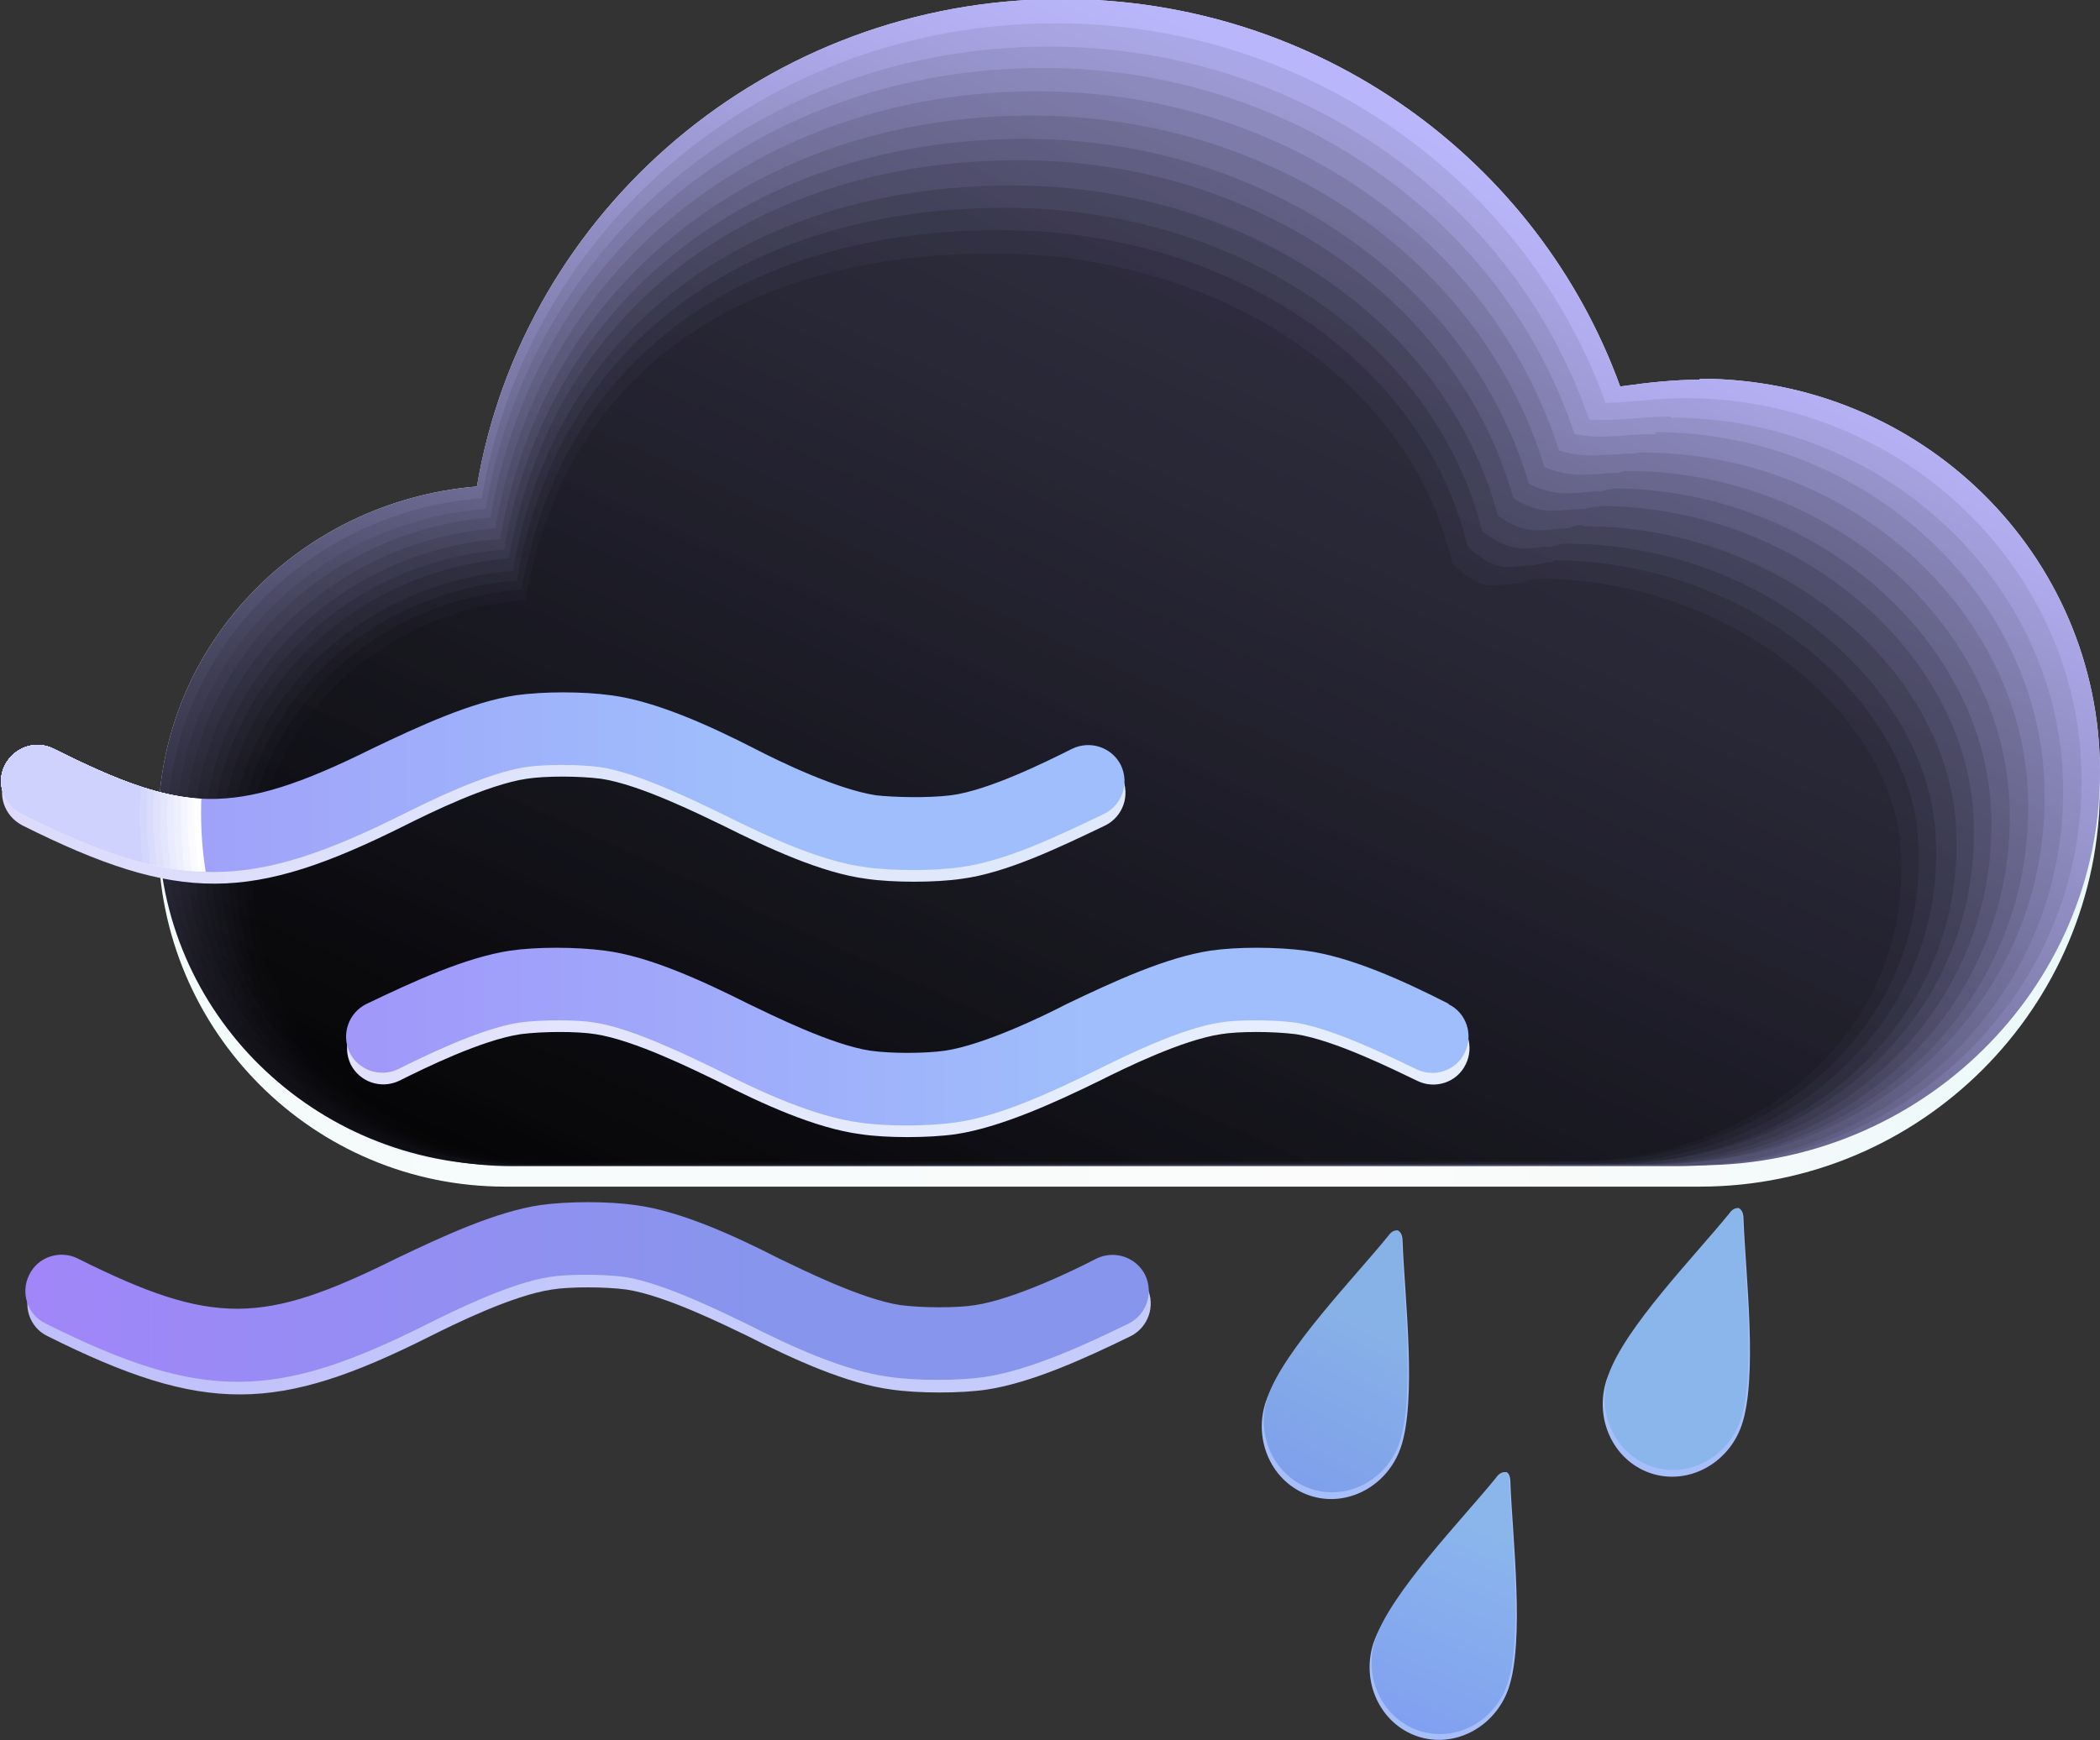<?xml version="1.0" encoding="UTF-8"?><svg xmlns="http://www.w3.org/2000/svg" xmlns:xlink="http://www.w3.org/1999/xlink" viewBox="0 0 21.62 17.92"><rect x="0" y="0" width="21.62" height="17.92" fill="#333333" stroke="none"/><defs><style>.cls-1{fill:url(#_R_W_h_6);opacity:.28;}.cls-1,.cls-2,.cls-3,.cls-4,.cls-5,.cls-6,.cls-7,.cls-8,.cls-9,.cls-10,.cls-11,.cls-12,.cls-13,.cls-14,.cls-15,.cls-16,.cls-17,.cls-18,.cls-19,.cls-20,.cls-21,.cls-22,.cls-23,.cls-24,.cls-25,.cls-26,.cls-27,.cls-28,.cls-29,.cls-30,.cls-31,.cls-32,.cls-33,.cls-34,.cls-35,.cls-36,.cls-37,.cls-38,.cls-39,.cls-40,.cls-41,.cls-42,.cls-43,.cls-44,.cls-45{stroke-width:0px;}.cls-1,.cls-2,.cls-3,.cls-5,.cls-11,.cls-16,.cls-17,.cls-19,.cls-31,.cls-35,.cls-39,.cls-45{mix-blend-mode:screen;}.cls-2{fill:url(#_R_W_h_3);opacity:.2;}.cls-3{fill:url(#_R_W_h_44);opacity:.68;}.cls-4{fill:#e4e6fd;}.cls-4,.cls-6,.cls-7,.cls-8,.cls-12,.cls-13,.cls-18,.cls-20,.cls-33,.cls-34,.cls-46{mix-blend-mode:multiply;}.cls-5{fill:url(#_R_W_h_9);opacity:.44;}.cls-6,.cls-26{fill:#fff;}.cls-7{fill:#dadcfd;}.cls-8{fill:#cfd2fc;}.cls-9{fill:url(#_R_W_h_1887);}.cls-10{fill:url(#_R_W_h_2598);}.cls-47{isolation:isolate;}.cls-11{fill:url(#_R_W_h_47);opacity:.92;}.cls-12{fill:#eaebfe;}.cls-13{fill:#dfe1fd;}.cls-14{fill:none;}.cls-15{fill:url(#_R_W_h_1849);}.cls-16{fill:url(#_R_W_h_12);opacity:.52;}.cls-48{clip-path:url(#clippath-1);}.cls-17{fill:#010101;opacity:.12;}.cls-18{fill:#d4d7fc;}.cls-19{fill:url(#_R_W_h_7);opacity:.36;}.cls-20{fill:#f4f5fe;}.cls-21{fill:url(#_R_W_h_1857);}.cls-22{fill:url(#_R_W_h_1436);}.cls-23{fill:#f9f9fe;}.cls-24{fill:url(#_R_W_h_3396);}.cls-25{fill:#fcfcff;}.cls-27{fill:#f3f3fd;}.cls-28{fill:url(#_R_W_h_43-2);}.cls-29{fill:#fafbfe;}.cls-49{clip-path:url(#clippath);}.cls-30{fill:#a6befa;}.cls-31{fill:url(#_R_W_h_771);}.cls-32{fill:url(#_R_W_h_2600);}.cls-33{fill:#eff0fe;}.cls-34{fill:#fafaff;}.cls-35{fill:url(#_R_W_h_37);opacity:.6;}.cls-36{fill:url(#_R_W_h_2599);}.cls-37{fill:url(#_R_W_h_1785);}.cls-38{fill:#f4f5fd;}.cls-39{fill:url(#_R_W_h_46);opacity:.84;}.cls-40{fill:#f1f2fd;}.cls-41{fill:#f7f8fe;}.cls-42{fill:#f6f6fe;}.cls-43{fill:#fdfeff;}.cls-44{fill:url(#_R_W_h_43);}.cls-45{fill:url(#_R_W_h_45);opacity:.76;}</style><linearGradient id="_R_W_h_1436" x1="1.63" y1="6.11" x2="21.62" y2="6.11" gradientUnits="userSpaceOnUse"><stop offset="0" stop-color="#f4fbfb"/><stop offset=".61" stop-color="#fbfbfb"/><stop offset=".8" stop-color="#f6fafa"/><stop offset="1" stop-color="#eaf8f9"/></linearGradient><radialGradient id="_R_W_h_3396" cx="16.22" cy="-.55" fx="16.22" fy="-.55" r="23.91" gradientUnits="userSpaceOnUse"><stop offset="0" stop-color="#ece8fd"/><stop offset=".35" stop-color="#ece8fd"/><stop offset=".7" stop-color="#e2e0f1"/><stop offset="1" stop-color="#d8d7e4"/></radialGradient><clipPath id="clippath"><path class="cls-14" d="M17.5,3.91h0c-.26,0-.54.03-.82.07-.36-1-.99-1.88-1.79-2.55-1.06-.89-2.44-1.43-3.95-1.43-.97,0-1.88.22-2.7.62-1.73.84-3,2.47-3.32,4.41-1.83.15-3.28,1.64-3.28,3.48,0,1.94,1.6,3.51,3.57,3.51h12.3c2.27,0,4.12-1.81,4.12-4.05s-1.84-4.05-4.12-4.05Z"/></clipPath><linearGradient id="_R_W_h_771" x1="14.77" y1="1.41" x2="8.55" y2="15.03" gradientUnits="userSpaceOnUse"><stop offset="0" stop-color="#bab6fb"/><stop offset=".09" stop-color="#b0acee"/><stop offset=".26" stop-color="#9894cd"/><stop offset=".48" stop-color="#706e97"/><stop offset=".74" stop-color="#3a394e"/><stop offset="1" stop-color="#010101"/></linearGradient><linearGradient id="_R_W_h_47" x1="14.65" y1="1.62" x2="8.55" y2="14.98" gradientUnits="userSpaceOnUse"><stop offset="0" stop-color="#a9a6e4"/><stop offset=".1" stop-color="#9f9cd7"/><stop offset=".28" stop-color="#8784b6"/><stop offset=".51" stop-color="#5f5d80"/><stop offset=".8" stop-color="#292837"/><stop offset="1" stop-color="#010101"/></linearGradient><linearGradient id="_R_W_h_46" x1="14.54" y1="1.84" x2="8.56" y2="14.94" gradientUnits="userSpaceOnUse"><stop offset="0" stop-color="#9895ce"/><stop offset=".11" stop-color="#8e8cc1"/><stop offset=".3" stop-color="#7674a0"/><stop offset=".56" stop-color="#4e4d6a"/><stop offset=".87" stop-color="#191821"/><stop offset="1" stop-color="#010101"/></linearGradient><linearGradient id="_R_W_h_45" x1="14.42" y1="2.05" x2="8.56" y2="14.89" gradientUnits="userSpaceOnUse"><stop offset="0" stop-color="#8885b7"/><stop offset=".12" stop-color="#7e7baa"/><stop offset=".33" stop-color="#666389"/><stop offset=".61" stop-color="#3e3d53"/><stop offset=".96" stop-color="#08080a"/><stop offset="1" stop-color="#010101"/></linearGradient><linearGradient id="_R_W_h_44" x1="14.31" y1="2.26" x2="8.56" y2="14.84" gradientUnits="userSpaceOnUse"><stop offset="0" stop-color="#7774a0"/><stop offset=".13" stop-color="#6d6a93"/><stop offset=".37" stop-color="#555372"/><stop offset=".68" stop-color="#2d2c3d"/><stop offset="1" stop-color="#010101"/></linearGradient><linearGradient id="_R_W_h_37" x1="14.19" y1="2.47" x2="8.56" y2="14.8" gradientUnits="userSpaceOnUse"><stop offset="0" stop-color="#666489"/><stop offset=".15" stop-color="#5c5a7c"/><stop offset=".41" stop-color="#44425b"/><stop offset=".77" stop-color="#1c1c26"/><stop offset="1" stop-color="#010101"/></linearGradient><linearGradient id="_R_W_h_12" x1="14.08" y1="2.68" x2="8.57" y2="14.75" gradientUnits="userSpaceOnUse"><stop offset="0" stop-color="#555373"/><stop offset=".17" stop-color="#4b4a66"/><stop offset=".48" stop-color="#333245"/><stop offset=".89" stop-color="#0c0c10"/><stop offset="1" stop-color="#010101"/></linearGradient><linearGradient id="_R_W_h_9" x1="13.96" y1="2.9" x2="8.57" y2="14.71" gradientUnits="userSpaceOnUse"><stop offset="0" stop-color="#44435c"/><stop offset=".2" stop-color="#3a394f"/><stop offset=".57" stop-color="#22222e"/><stop offset="1" stop-color="#010101"/></linearGradient><linearGradient id="_R_W_h_7" x1="13.85" y1="3.11" x2="8.57" y2="14.66" gradientUnits="userSpaceOnUse"><stop offset="0" stop-color="#333245"/><stop offset=".26" stop-color="#292938"/><stop offset=".72" stop-color="#111117"/><stop offset="1" stop-color="#010101"/></linearGradient><linearGradient id="_R_W_h_6" x1="13.73" y1="3.32" x2="8.58" y2="14.61" gradientUnits="userSpaceOnUse"><stop offset="0" stop-color="#23222e"/><stop offset=".36" stop-color="#191821"/><stop offset="1" stop-color="#010101"/></linearGradient><linearGradient id="_R_W_h_3" x1="13.62" y1="3.53" x2="8.58" y2="14.57" gradientUnits="userSpaceOnUse"><stop offset="0" stop-color="#121118"/><stop offset=".61" stop-color="#08080b"/><stop offset="1" stop-color="#010101"/></linearGradient><linearGradient id="_R_W_h_1785" x1=".02" y1="8.17" x2="11.59" y2="8.17" gradientUnits="userSpaceOnUse"><stop offset="0" stop-color="#dddafc"/><stop offset=".66" stop-color="#e0e9fc"/></linearGradient><linearGradient id="_R_W_h_1849" x1=".27" y1="13.43" x2="11.85" y2="13.43" gradientUnits="userSpaceOnUse"><stop offset="0" stop-color="#c0bffb"/><stop offset=".66" stop-color="#c5ccfc"/></linearGradient><linearGradient id="_R_W_h_1857" x1="3.56" y1="10.79" x2="15.14" y2="10.79" gradientUnits="userSpaceOnUse"><stop offset="0" stop-color="#e2e0fd"/><stop offset=".66" stop-color="#e6edfd"/></linearGradient><linearGradient id="_R_W_h_43" x1="0" y1="8.05" x2="11.57" y2="8.05" gradientUnits="userSpaceOnUse"><stop offset="0" stop-color="#a198fa"/><stop offset=".03" stop-color="#a099fa"/><stop offset=".66" stop-color="#9fbefb"/></linearGradient><clipPath id="clippath-1"><path class="cls-14" d="M11.54,7.88c-.09-.18-.31-.26-.5-.17-.26.13-.86.43-1.25.48-.24.03-.6.02-.77,0-.4-.06-1-.35-1.25-.48-.47-.24-1.02-.49-1.48-.55-.29-.04-.69-.04-.98,0-.46.07-1,.32-1.48.55-.55.27-.96.43-1.33.49-.62.1-1.13-.08-1.95-.49-.18-.09-.4-.02-.5.17-.09.18-.02.4.17.5,1.62.81,2.36.79,3.94,0,.26-.13.85-.42,1.25-.48.19-.03.54-.03.77,0,.4.06,1.02.37,1.25.48.48.24,1.02.49,1.48.55.27.04.71.04.98,0,.46-.06,1-.32,1.48-.55.18-.09.26-.31.17-.5Z"/></clipPath><linearGradient id="_R_W_h_1887" x1=".26" y1="13.31" x2="11.83" y2="13.31" gradientUnits="userSpaceOnUse"><stop offset="0" stop-color="#a186f9"/><stop offset=".66" stop-color="#8795ec"/></linearGradient><linearGradient id="_R_W_h_43-2" x1="3.55" y1="10.67" x2="15.12" y2="10.67" xlink:href="#_R_W_h_43"/><linearGradient id="_R_W_h_2600" x1="12.43" y1="17.11" x2="15.15" y2="11.92" gradientUnits="userSpaceOnUse"><stop offset="0" stop-color="#778bf0"/><stop offset=".05" stop-color="#788def"/><stop offset=".66" stop-color="#87b2e7"/></linearGradient><linearGradient id="_R_W_h_2599" x1="15.08" y1="18.5" x2="17.8" y2="13.31" gradientUnits="userSpaceOnUse"><stop offset="0" stop-color="#7a8ef5"/><stop offset=".06" stop-color="#7b91f4"/><stop offset=".66" stop-color="#8ab6ec"/></linearGradient><linearGradient id="_R_W_h_2598" x1="13.97" y1="19.2" x2="16.12" y2="14.04" gradientUnits="userSpaceOnUse"><stop offset="0" stop-color="#7a8ef5"/><stop offset=".34" stop-color="#83a4ef"/><stop offset=".66" stop-color="#8ab6ec"/></linearGradient></defs><g class="cls-47"><g id="Layer_2"><g id="Main_1"><path class="cls-22" d="M17.5,3.98h0c-.26,0-.54.03-.82.07-.84-2.36-3.09-4.05-5.75-4.05-3.03,0-5.54,2.21-6.02,5.11-1.83.15-3.28,1.67-3.28,3.54,0,1.97,1.6,3.57,3.57,3.57h12.3c2.27,0,4.12-1.84,4.12-4.12s-1.84-4.12-4.12-4.12Z"/><path class="cls-24" d="M17.5,3.91h0c-.26,0-.54.03-.82.07-.84-2.32-3.09-3.99-5.75-3.99-3.03,0-5.54,2.18-6.02,5.02-1.83.15-3.28,1.64-3.28,3.48,0,1.94,1.6,3.51,3.57,3.51h12.3c2.27,0,4.12-1.81,4.12-4.05s-1.84-4.05-4.12-4.05Z"/><g class="cls-49"><g class="cls-46"><path class="cls-26" d="M-1.01,8.34c.81-1.59,2.14-.04,3.25-.19.87-.12,1.75-1.13,3.42-1.06.65.03,1.41.21,2.35.67,1.14.56,1.37.54,2.47,0,1.54-.76,2.69,1.54,1.16,2.3-1.92.94-3.13.73-4.05.35-.68-.29-1.2-.67-1.72-.74-.95-.14-1.94.84-3.26,1.03-1.82.25-4.41-.77-3.61-2.36Z"/><path class="cls-43" d="M-.92,8.37c.75-1.46,1.95-.02,3.13-.11.93-.08,1.81-1.08,3.45-1.03.65.02,1.38.2,2.3.64,1.12.55,1.42.53,2.5,0,1.44-.71,2.49,1.41,1.05,2.11-1.84.9-3.02.69-3.91.31-.67-.28-1.21-.64-1.75-.71-.96-.12-2,.87-3.29,1.01-1.81.19-4.21-.78-3.47-2.22Z"/><path class="cls-25" d="M-.83,8.39c.7-1.33,1.76,0,3-.04.98-.03,1.87-1.03,3.48-1,.65.01,1.36.18,2.25.62,1.1.54,1.47.51,2.53,0,1.35-.65,2.28,1.27.95,1.93-1.76.86-2.9.64-3.78.27-.67-.28-1.22-.62-1.78-.68-.97-.1-2.05.9-3.31.99-1.8.13-4.02-.78-3.33-2.09Z"/><path class="cls-29" d="M-.74,8.42c.64-1.19,1.57.01,2.88.03,1.04.01,1.92-.99,3.51-.97.65,0,1.33.17,2.2.59,1.07.53,1.52.49,2.56,0,1.26-.6,2.08,1.14.84,1.74-1.67.82-2.79.59-3.64.23-.66-.28-1.23-.6-1.81-.65-.99-.08-2.1.93-3.34.98-1.79.06-3.82-.78-3.19-1.95Z"/><path class="cls-23" d="M-.65,8.45c.58-1.06,1.38.03,2.76.1,1.1.06,1.98-.94,3.54-.94.65,0,1.3.15,2.15.57,1.05.51,1.56.47,2.58,0,1.16-.54,1.87,1,.73,1.56-1.59.78-2.67.55-3.5.18-.65-.28-1.24-.57-1.84-.61-1-.07-2.16.96-3.36.96-1.78,0-3.63-.78-3.06-1.82Z"/><path class="cls-41" d="M-.56,8.47c.53-.93,1.19.04,2.64.18,1.15.1,2.04-.89,3.58-.91.65,0,1.27.14,2.1.54,1.03.5,1.61.45,2.61,0,1.07-.49,1.67.86.63,1.37-1.51.74-2.55.5-3.37.14-.65-.28-1.25-.55-1.87-.58-1.01-.05-2.21.99-3.39.94-1.77-.07-3.43-.79-2.92-1.69Z"/><path class="cls-42" d="M-.47,8.5c.47-.79,1,.06,2.52.25,1.21.15,2.1-.85,3.61-.88.65-.01,1.24.12,2.05.52,1,.49,1.66.43,2.64,0,.97-.43,1.46.73.52,1.19-1.43.7-2.44.45-3.23.1-.64-.28-1.26-.53-1.9-.55-1.02-.04-2.27,1.02-3.42.92-1.76-.14-3.24-.79-2.78-1.55Z"/><path class="cls-38" d="M-.37,8.52c.42-.66.82.08,2.4.32,1.27.19,2.16-.8,3.64-.84.65-.02,1.21.11,2,.49.98.48,1.71.41,2.67,0,.87-.38,1.25.59.41,1-1.35.67-2.32.41-3.09.06-.63-.28-1.27-.51-1.94-.52-1.03-.02-2.32,1.04-3.44.91-1.75-.21-3.04-.79-2.64-1.42Z"/><path class="cls-27" d="M-.28,8.55c.36-.53.63.09,2.27.39,1.32.24,2.22-.75,3.67-.81.65-.03,1.18.09,1.95.47.95.46,1.75.39,2.69,0,.78-.33,1.05.45.31.82-1.27.63-2.21.36-2.96.02-.62-.28-1.28-.49-1.97-.49-1.05,0-2.37,1.07-3.47.89-1.74-.28-2.85-.79-2.51-1.28Z"/><path class="cls-40" d="M-.19,8.57c.31-.39.44.11,2.15.47,1.38.28,2.28-.71,3.7-.78.65-.03,1.16.08,1.9.44.93.45,1.8.37,2.72,0,.68-.28.84.32.2.63-1.19.59-2.09.31-2.82-.02-.62-.28-1.29-.46-2-.46-1.06,0-2.42,1.09-3.49.87-1.73-.36-2.65-.79-2.37-1.15Z"/></g><g class="cls-46"><path class="cls-26" d="M15.91,12.08c-.81,1.59-2.14.04-3.25.19-.87.12-1.75,1.13-3.42,1.06-.65-.03-1.41-.21-2.34-.67-1.14-.56-1.37-.54-2.47,0-1.54.76-2.69-1.54-1.16-2.3,1.92-.94,3.13-.73,4.05-.35.68.29,1.2.67,1.72.74.95.14,1.94-.84,3.26-1.03,1.82-.25,4.41.77,3.61,2.36Z"/><path class="cls-43" d="M15.82,12.05c-.75,1.46-1.95.02-3.13.11-.93.08-1.81,1.08-3.45,1.03-.65-.02-1.38-.2-2.3-.64-1.12-.55-1.42-.53-2.5,0-1.44.71-2.49-1.41-1.05-2.11,1.84-.9,3.02-.69,3.91-.31.67.28,1.21.64,1.75.71.96.12,2-.87,3.29-1.01,1.81-.19,4.21.78,3.47,2.22Z"/><path class="cls-25" d="M15.73,12.02c-.7,1.33-1.76,0-3,.04-.98.03-1.87,1.03-3.48,1-.65-.01-1.36-.18-2.25-.62-1.1-.54-1.47-.51-2.53,0-1.35.65-2.28-1.27-.95-1.93,1.76-.86,2.9-.64,3.78-.27.67.28,1.22.62,1.78.68.97.1,2.05-.9,3.31-.99,1.8-.13,4.02.78,3.33,2.09Z"/><path class="cls-29" d="M15.64,12c-.64,1.19-1.57-.01-2.88-.03-1.04-.01-1.92.99-3.51.97-.65,0-1.33-.17-2.2-.59-1.07-.53-1.52-.49-2.56,0-1.26.6-2.08-1.14-.84-1.74,1.67-.82,2.79-.59,3.64-.23.66.28,1.23.6,1.81.65.99.08,2.1-.93,3.34-.98,1.79-.06,3.82.78,3.19,1.95Z"/><path class="cls-23" d="M15.55,11.97c-.58,1.06-1.38-.03-2.76-.1-1.1-.06-1.98.94-3.54.94-.65,0-1.3-.15-2.15-.57-1.05-.51-1.56-.47-2.58,0-1.16.54-1.87-1-.73-1.56,1.59-.78,2.67-.55,3.5-.18.65.28,1.24.57,1.84.61,1,.07,2.16-.98,3.36-.96,1.78.04,3.63.78,3.06,1.82Z"/><path class="cls-41" d="M15.45,11.95c-.53.93-1.19-.04-2.64-.18-1.15-.1-2.04.89-3.58.91-.65,0-1.27-.14-2.1-.54-1.03-.5-1.61-.45-2.61,0-1.07.49-1.67-.86-.63-1.37,1.51-.74,2.55-.5,3.37-.14.65.28,1.25.55,1.87.58,1.01.05,2.21-.99,3.39-.94,1.77.07,3.43.79,2.92,1.69Z"/><path class="cls-42" d="M15.36,11.92c-.47.79-1-.06-2.52-.25-1.21-.15-2.1.85-3.61.88-.65.01-1.24-.12-2.05-.52-1-.49-1.66-.43-2.64,0-.97.43-1.46-.73-.52-1.19,1.43-.7,2.44-.45,3.23-.1.64.28,1.26.53,1.9.55,1.02.04,2.27-1.02,3.42-.92,1.76.14,3.24.79,2.78,1.55Z"/><path class="cls-38" d="M15.27,11.9c-.42.66-.82-.08-2.4-.32-1.27-.19-2.16.8-3.64.84-.65.02-1.21-.11-2-.49-.98-.48-1.71-.41-2.67,0-.87.38-1.25-.59-.41-1,1.35-.67,2.32-.41,3.09-.06.63.28,1.27.51,1.94.52,1.03.02,2.32-1.04,3.44-.91,1.75.21,3.04.79,2.64,1.42Z"/><path class="cls-27" d="M15.18,11.87c-.36.53-.63-.09-2.27-.39-1.32-.24-2.22.75-3.67.81-.65.03-1.18-.09-1.95-.47-.95-.46-1.75-.39-2.69,0-.78.33-1.05-.45-.31-.82,1.27-.63,2.21-.36,2.96-.02.62.28,1.28.49,1.97.49,1.05,0,2.37-1.07,3.47-.89,1.74.28,2.85.79,2.51,1.28Z"/><path class="cls-40" d="M15.09,11.84c-.31.39-.44-.11-2.15-.47-1.38-.28-2.28.71-3.7.78-.65.03-1.16-.08-1.9-.44-.93-.45-1.8-.37-2.72,0-.68.28-.84-.32-.2-.63,1.19-.59,2.09-.31,2.82.02.62.28,1.29.46,2,.46,1.06,0,2.42-1.09,3.49-.87,1.73.36,2.65.79,2.37,1.15Z"/></g></g><path class="cls-31" d="M17.5,3.91h0c-.26,0-.54.03-.82.07-.84-2.32-3.09-3.99-5.75-3.99-3.03,0-5.54,2.18-6.02,5.02-1.83.15-3.28,1.64-3.28,3.48,0,1.94,1.6,3.51,3.57,3.51h12.3c2.27,0,4.12-1.81,4.12-4.05s-1.84-4.05-4.12-4.05Z"/><path class="cls-11" d="M17.35,4.1h0s0,0,0,0h-.01c-.26,0-.52.04-.81.05C15.71,1.87,13.48.24,10.87.24,7.88.24,5.43,2.33,4.96,5.13c-1.81.14-3.24,1.61-3.24,3.42,0,1.91,1.58,3.45,3.52,3.45h12.14c2.24,0,4.06-1.77,4.05-3.97,0-2.16-1.84-3.93-4.08-3.93Z"/><path class="cls-39" d="M17.2,4.29h-.01s0,0,0,0h-.03c-.25,0-.5.05-.8.03-.77-2.25-2.98-3.84-5.56-3.84-2.95,0-5.34,2-5.8,4.76-1.78.14-3.19,1.59-3.19,3.37,0,1.88,1.55,3.4,3.47,3.4h11.97c2.21,0,4.01-1.73,3.99-3.89-.01-2.09-1.83-3.82-4.04-3.82Z"/><path class="cls-45" d="M17.05,4.47h-.02s0,0,0,0h-.04c-.25,0-.49.06-.78,0-.73-2.21-2.92-3.77-5.47-3.77-2.91,0-5.23,1.91-5.69,4.63-1.76.14-3.15,1.56-3.15,3.31,0,1.85,1.53,3.34,3.42,3.34h11.81c2.18,0,3.95-1.69,3.92-3.82-.02-2.01-1.83-3.71-4.01-3.71Z"/><path class="cls-3" d="M16.9,4.66h-.03s0,0,0,0h0s-.05.01-.05.01c-.25,0-.47.06-.77-.03-.69-2.18-2.86-3.7-5.37-3.7-2.87,0-5.13,1.83-5.58,4.5-1.74.14-3.11,1.54-3.11,3.26,0,1.82,1.51,3.29,3.38,3.29h11.65c2.15,0,3.9-1.64,3.86-3.74-.03-1.94-1.82-3.59-3.97-3.59Z"/><path class="cls-35" d="M16.75,4.85h-.03s0,0,0,0h0s-.06.02-.06.02c-.24,0-.45.07-.76-.06-.65-2.14-2.8-3.62-5.28-3.62-2.83,0-5.03,1.74-5.47,4.36-1.71.13-3.06,1.51-3.06,3.21,0,1.79,1.49,3.23,3.33,3.23h11.48c2.12,0,3.84-1.6,3.79-3.66-.04-1.86-1.81-3.48-3.94-3.48Z"/><path class="cls-16" d="M16.6,5.04h-.04s0,0,0,0h0s-.08.02-.08.02c-.24,0-.43.08-.74-.08-.62-2.1-2.75-3.55-5.19-3.55-2.79,0-4.92,1.65-5.36,4.23-1.69.13-3.02,1.48-3.02,3.15,0,1.75,1.47,3.18,3.28,3.18h11.32c2.09,0,3.79-1.56,3.73-3.59-.04-1.79-1.81-3.37-3.9-3.37Z"/><path class="cls-5" d="M16.45,5.22h-.05s0,0,0,0h0s-.09.02-.09.02c-.24,0-.42.09-.73-.11-.58-2.07-2.69-3.48-5.09-3.48-2.75,0-4.82,1.56-5.25,4.1-1.66.13-2.98,1.46-2.98,3.1,0,1.72,1.45,3.12,3.24,3.12h11.16c2.06,0,3.73-1.52,3.66-3.51-.05-1.72-1.8-3.25-3.86-3.25Z"/><path class="cls-19" d="M16.3,5.41h-.06s0,0,0,0l-.1.03c-.23,0-.4.1-.72-.13-.54-2.03-2.63-3.4-5-3.4-2.71,0-4.72,1.48-5.14,3.97-1.64.13-2.93,1.43-2.93,3.04,0,1.69,1.43,3.07,3.19,3.07h11c2.03,0,3.68-1.48,3.6-3.43-.06-1.64-1.79-3.14-3.83-3.14Z"/><path class="cls-1" d="M16.15,5.6h-.06s0,0,0,0l-.12.03c-.23,0-.38.1-.71-.16-.5-1.99-2.57-3.33-4.91-3.33-2.67,0-4.61,1.39-5.03,3.84-1.61.12-2.89,1.41-2.89,2.99,0,1.66,1.41,3.01,3.14,3.01h10.83c2,0,3.62-1.44,3.53-3.35-.07-1.57-1.79-3.03-3.79-3.03Z"/><path class="cls-2" d="M16,5.79h-.07s0,0,0,0l-.13.03c-.23,0-.36.11-.69-.19-.47-1.96-2.51-3.26-4.81-3.26-2.63,0-4.51,1.3-4.93,3.7-1.59.12-2.85,1.38-2.85,2.93,0,1.63,1.38,2.96,3.09,2.96h10.67c1.97,0,3.57-1.39,3.47-3.28-.07-1.49-1.78-2.91-3.76-2.91Z"/><path class="cls-17" d="M15.85,5.97h-.08s0,0,0,0l-.14.04c-.22,0-.35.12-.68-.21-.43-1.92-2.46-3.19-4.72-3.19-2.59,0-4.41,1.21-4.82,3.57-1.57.12-2.8,1.36-2.8,2.88,0,1.6,1.36,2.9,3.05,2.9h10.51c1.94,0,3.51-1.35,3.4-3.2-.08-1.42-1.78-2.8-3.72-2.8Z"/><path class="cls-37" d="M11.55,8c-.09-.18-.31-.26-.5-.17-.26.13-.86.43-1.25.48-.24.03-.6.02-.77,0-.4-.06-1-.35-1.25-.48-.47-.24-1.02-.49-1.48-.55-.29-.04-.69-.04-.98,0-.46.07-1,.32-1.48.55-1.45.72-1.96.66-3.28,0-.18-.09-.4-.02-.5.17-.09.18-.02.4.17.5,1.62.81,2.36.79,3.94,0,.26-.13.85-.42,1.25-.48.19-.03.54-.03.77,0,.4.06,1.02.37,1.25.48.48.24,1.02.49,1.48.55.27.04.71.04.98,0,.46-.06,1-.32,1.48-.55.18-.09.26-.31.17-.5Z"/><path class="cls-15" d="M11.81,13.26c-.09-.18-.31-.26-.5-.17-.23.12-.85.42-1.25.48-.18.03-.54.03-.77,0-.4-.06-1.02-.37-1.25-.48-.48-.24-1.02-.49-1.48-.55-.28-.04-.69-.04-.98,0-.46.07-1,.32-1.48.55-1.37.68-1.88.7-3.28,0-.18-.09-.41-.02-.5.17-.09.18-.02.41.17.5,1.62.81,2.37.79,3.94,0,.26-.13.85-.42,1.25-.48.18-.03.55-.03.77,0,.4.06,1.02.37,1.25.48.47.24,1.02.49,1.48.55.28.04.71.04.98,0,.46-.07,1.01-.32,1.48-.55.18-.09.26-.31.17-.5Z"/><path class="cls-21" d="M14.93,10.46c-.47-.24-1.02-.49-1.48-.55-.3-.04-.71-.04-.98,0-.46.07-1,.32-1.48.55-.23.12-.85.42-1.25.48-.21.03-.56.03-.77,0-.4-.06-1.02-.37-1.25-.48-.48-.24-1.02-.49-1.48-.55-.3-.04-.71-.04-.98,0-.46.07-1,.32-1.48.55-.18.09-.26.31-.17.5.09.18.31.26.5.17.26-.13.85-.42,1.25-.48.23-.03.59-.03.77,0,.4.06,1.02.37,1.25.48.47.24,1.02.49,1.48.55.26.04.7.04.98,0,.46-.07,1.01-.32,1.48-.55.26-.13.85-.42,1.25-.48.18-.03.53-.03.77,0,.4.06,1.02.37,1.25.48.18.09.41.02.5-.17.09-.18.02-.41-.17-.5Z"/><path class="cls-44" d="M11.54,7.88c-.09-.18-.31-.26-.5-.17-.26.13-.86.43-1.25.48-.24.03-.6.02-.77,0-.4-.06-1-.35-1.25-.48-.47-.24-1.02-.49-1.48-.55-.29-.04-.69-.04-.98,0-.46.07-1,.32-1.48.55-1.45.72-1.96.66-3.28,0-.18-.09-.4-.02-.5.17-.09.18-.02.4.17.5,1.62.81,2.36.79,3.94,0,.26-.13.85-.42,1.25-.48.19-.03.54-.03.77,0,.4.06,1.02.37,1.25.48.48.24,1.02.49,1.48.55.27.04.71.04.98,0,.46-.06,1-.32,1.48-.55.18-.09.26-.31.17-.5Z"/><g class="cls-48"><path class="cls-6" d="M2.38,9.89c-.2-.47-.31-.98-.31-1.52,0-.3.03-.59.1-.86l-2.42-.74.45,3,2.19.12Z"/><path class="cls-34" d="M2.31,9.89c-.2-.47-.31-.98-.31-1.52,0-.3.03-.59.1-.86l-2.42-.74.45,3,2.19.12Z"/><path class="cls-20" d="M2.24,9.9c-.2-.47-.31-.98-.31-1.52,0-.3.03-.59.1-.86l-2.42-.74L.05,9.78l2.19.12Z"/><path class="cls-33" d="M2.17,9.9c-.2-.47-.31-.98-.31-1.52,0-.3.03-.59.1-.86l-2.42-.74L-.02,9.78l2.19.12Z"/><path class="cls-12" d="M2.1,9.9c-.2-.47-.31-.98-.31-1.52,0-.3.03-.59.1-.86l-2.42-.74.45,3,2.19.12Z"/><path class="cls-4" d="M2.03,9.91c-.2-.47-.31-.98-.31-1.52,0-.3.03-.59.1-.86l-2.42-.74.45,3,2.19.12Z"/><path class="cls-13" d="M1.96,9.91c-.2-.47-.31-.98-.31-1.52,0-.3.03-.59.1-.86l-2.42-.74.45,3,2.19.12Z"/><path class="cls-7" d="M1.89,9.91c-.2-.47-.31-.98-.31-1.52,0-.3.03-.59.1-.86l-2.42-.74.45,3,2.19.12Z"/><path class="cls-18" d="M1.82,9.92c-.2-.47-.31-.98-.31-1.52,0-.3.03-.59.1-.86l-2.42-.74.45,3,2.19.12Z"/><path class="cls-8" d="M1.75,9.92c-.2-.47-.31-.98-.31-1.52,0-.3.03-.59.1-.86l-2.42-.74.45,3,2.19.12Z"/></g><path class="cls-9" d="M11.79,13.13c-.09-.18-.31-.26-.5-.17-.23.12-.85.42-1.25.48-.18.03-.54.03-.77,0-.4-.06-1.02-.37-1.25-.48-.47-.24-1.02-.49-1.48-.55-.28-.04-.69-.04-.98,0-.46.07-1,.32-1.48.55-1.37.68-1.88.7-3.28,0-.18-.09-.41-.02-.5.17-.09.18-.02.41.17.5,1.62.81,2.37.79,3.94,0,.26-.13.85-.42,1.25-.48.18-.03.55-.03.77,0,.4.06,1.02.37,1.25.48.47.24,1.02.49,1.48.55.28.04.71.04.98,0,.46-.07,1.01-.32,1.48-.55.18-.09.26-.31.17-.5Z"/><path class="cls-28" d="M14.92,10.34c-.47-.24-1.02-.49-1.48-.55-.3-.04-.71-.04-.98,0-.46.07-1,.32-1.48.55-.23.12-.85.42-1.25.48-.21.03-.56.03-.77,0-.4-.06-1.02-.37-1.25-.48-.48-.24-1.02-.49-1.48-.55-.3-.04-.71-.04-.98,0-.46.07-1,.32-1.48.55-.18.09-.26.31-.17.5.09.18.31.26.5.17.26-.13.85-.42,1.25-.48.23-.03.59-.03.77,0,.4.06,1.02.37,1.25.48.47.24,1.02.49,1.48.55.26.04.7.04.98,0,.46-.06,1.01-.32,1.48-.55.26-.13.85-.42,1.25-.48.18-.03.53-.03.77,0,.4.06,1.02.37,1.25.48.18.09.41.02.5-.17.09-.18.02-.41-.17-.5Z"/><path class="cls-30" d="M14.44,12.79c0-.07-.02-.1-.04-.11-.02,0-.06,0-.1.06-.35.43-1.1,1.21-1.27,1.7-.13.4.07.83.45.96.38.13.8-.09.94-.49.17-.49.04-1.57.02-2.12Z"/><path class="cls-32" d="M14.43,12.78c0-.07-.02-.1-.04-.11-.02,0-.06,0-.1.06-.34.42-1.08,1.18-1.24,1.66-.13.39.07.81.44.94.38.13.79-.09.92-.48.16-.48.04-1.54.02-2.07Z"/><path class="cls-30" d="M17.95,12.56c0-.07-.02-.1-.04-.11-.02,0-.06,0-.1.06-.35.43-1.1,1.21-1.27,1.7-.13.4.07.83.45.96.38.13.8-.09.94-.49.17-.49.04-1.57.02-2.12Z"/><path class="cls-36" d="M17.94,12.55c0-.07-.02-.1-.04-.11-.02,0-.06,0-.1.06-.34.42-1.08,1.18-1.24,1.66-.13.39.07.81.44.94.38.13.79-.09.92-.48.16-.48.04-1.54.02-2.07Z"/><path class="cls-30" d="M15.55,15.27c0-.07-.02-.1-.04-.11-.02,0-.06,0-.1.06-.35.43-1.1,1.21-1.27,1.7-.13.4.07.83.45.96.38.13.8-.09.94-.49.17-.49.04-1.57.02-2.12Z"/><path class="cls-10" d="M15.54,15.27c0-.07-.02-.1-.04-.11-.02,0-.06,0-.1.06-.34.42-1.08,1.18-1.24,1.66-.13.39.07.81.44.94.38.13.79-.09.92-.48.16-.48.04-1.54.02-2.07Z"/></g></g></g></svg>